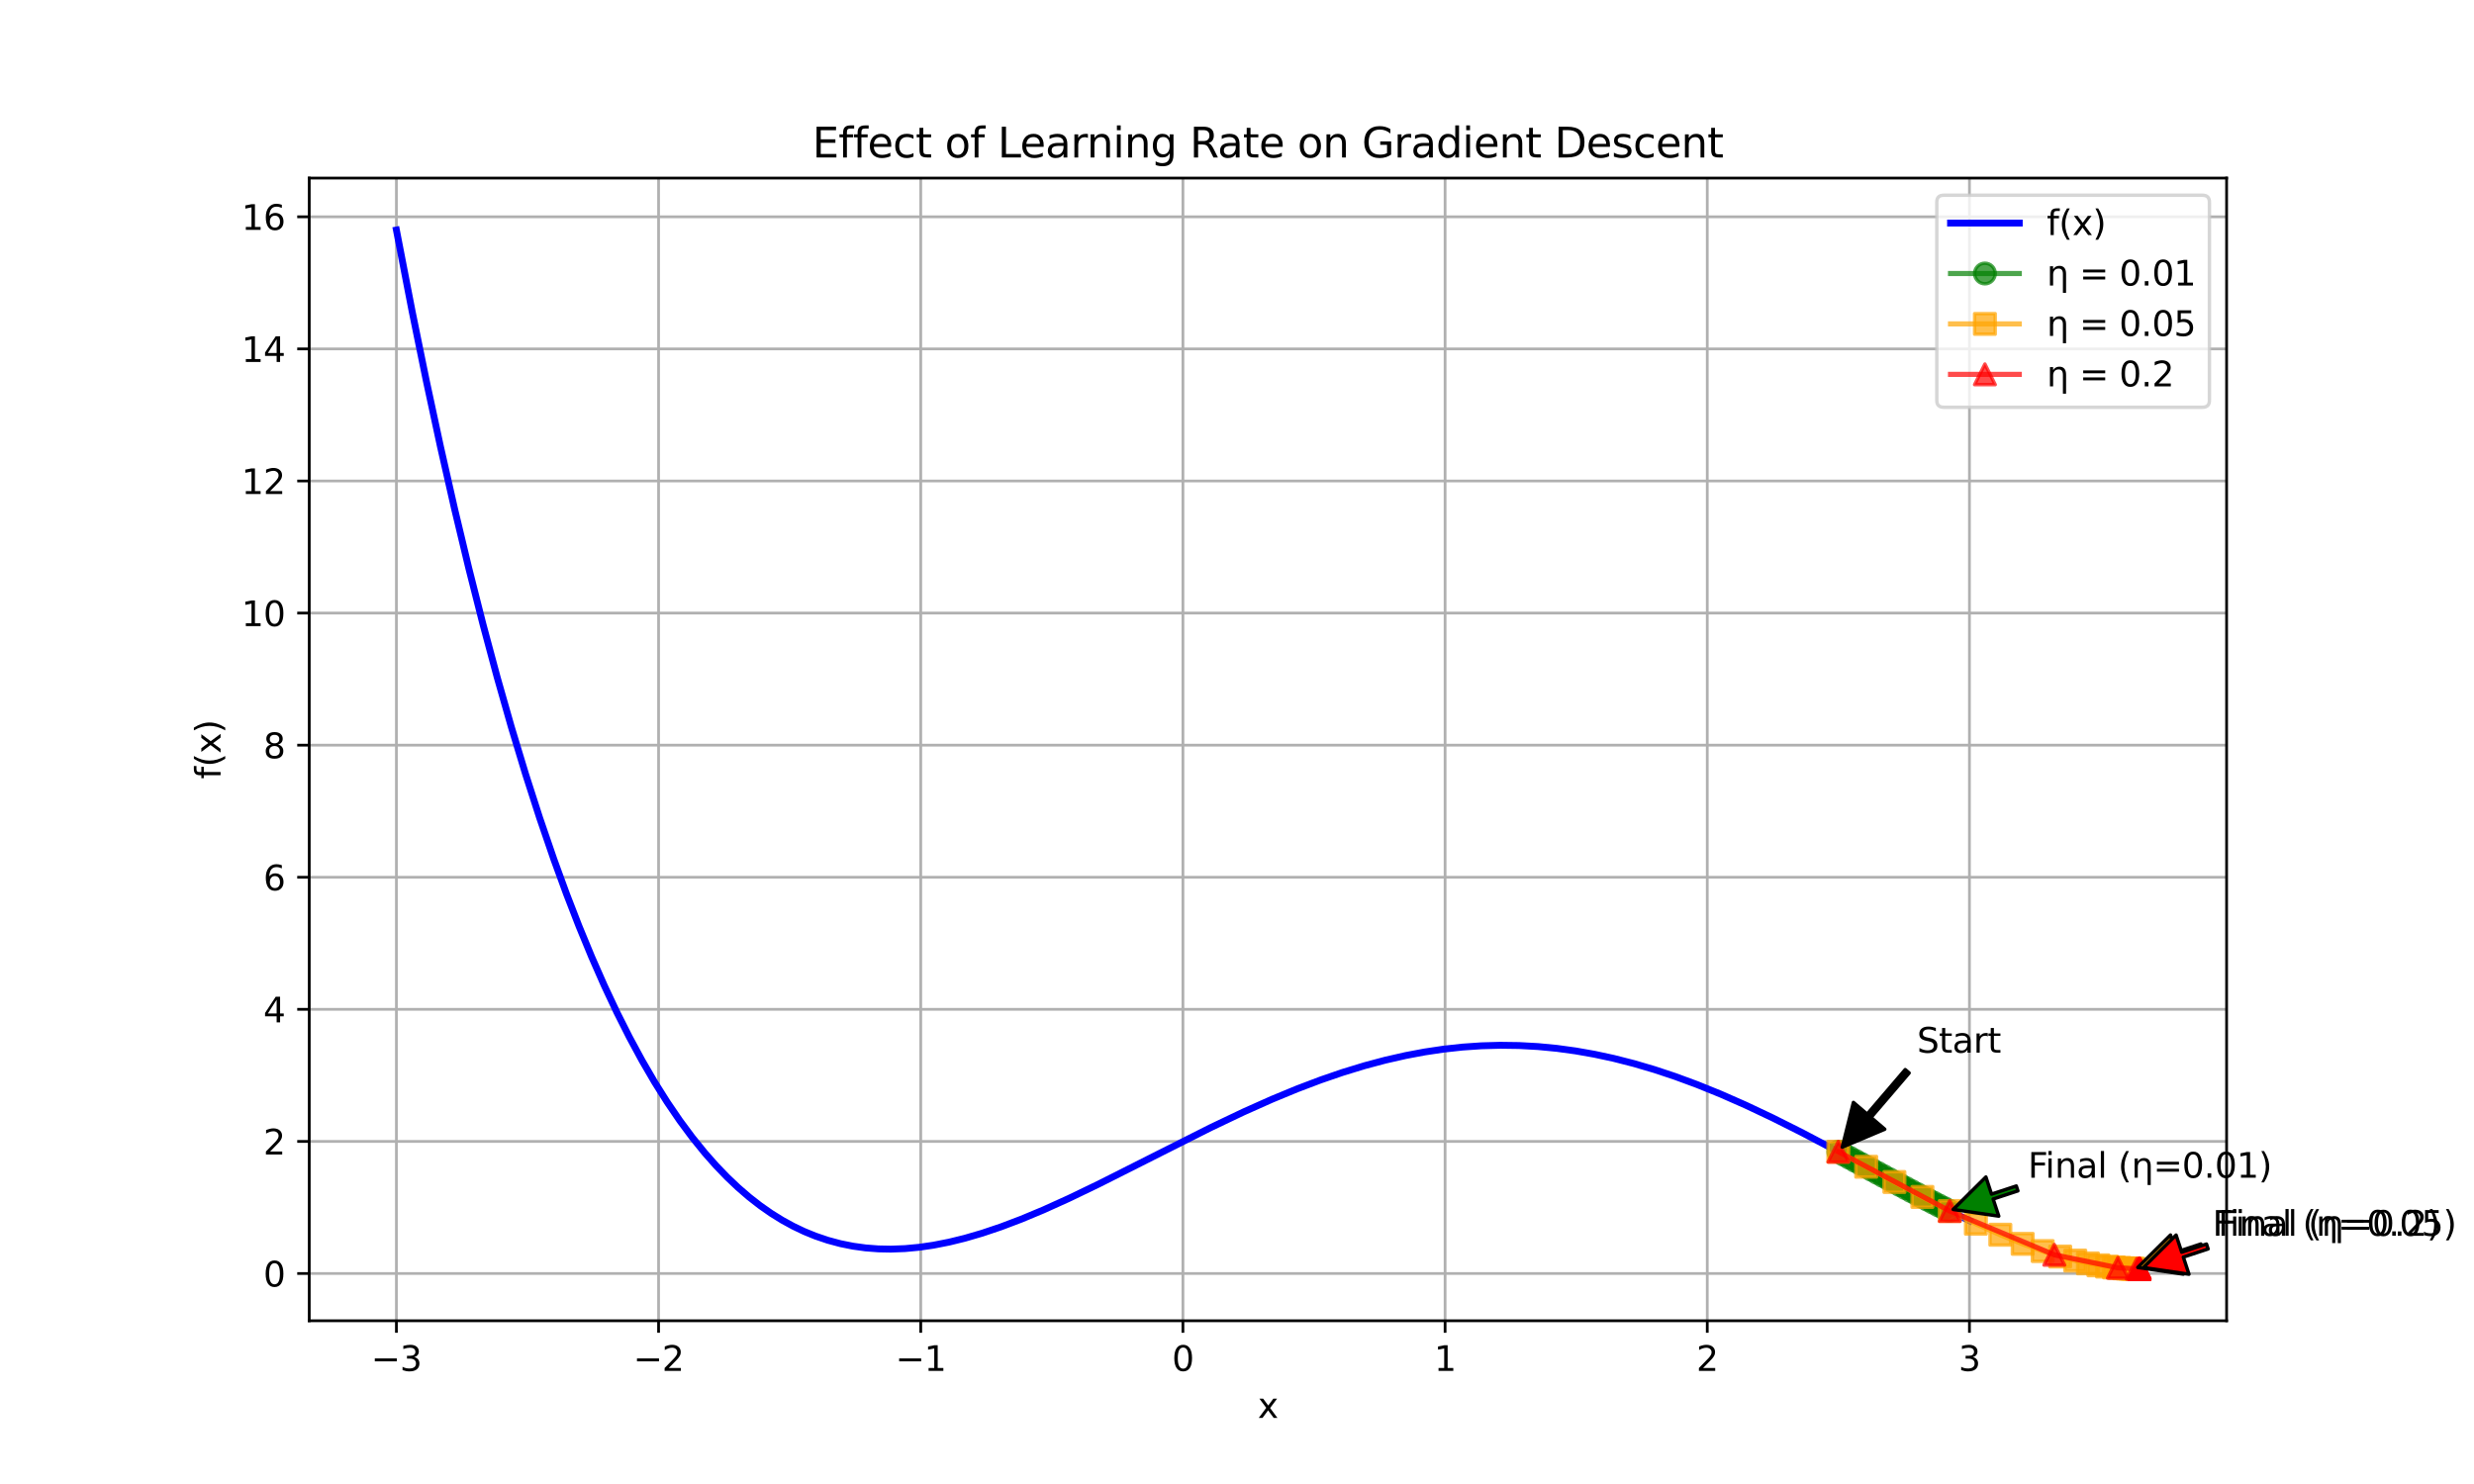 <?xml version="1.0" encoding="utf-8" standalone="no"?>
<!DOCTYPE svg PUBLIC "-//W3C//DTD SVG 1.1//EN"
  "http://www.w3.org/Graphics/SVG/1.1/DTD/svg11.dtd">
<svg xmlns:xlink="http://www.w3.org/1999/xlink" width="720pt" height="432pt" viewBox="0 0 720 432" xmlns="http://www.w3.org/2000/svg" version="1.1">
 <defs>
  <style type="text/css">*{stroke-linejoin: round; stroke-linecap: butt}</style>
 </defs>
 <g id="figure_1">
  <g id="patch_1">
   <path d="M 0 432 
L 720 432 
L 720 0 
L 0 0 
z
" style="fill: #ffffff"/>
  </g>
  <g id="axes_1">
   <g id="patch_2">
    <path d="M 90 384.48 
L 648 384.48 
L 648 51.84 
L 90 51.84 
z
" style="fill: #ffffff"/>
   </g>
   <g id="matplotlib.axis_1">
    <g id="xtick_1">
     <g id="line2d_1">
      <path d="M 115.364 384.48 
L 115.364 51.84 
" clip-path="url(#p3eb686c349)" style="fill: none; stroke: #b0b0b0; stroke-width: 0.8; stroke-linecap: square"/>
     </g>
     <g id="line2d_2">
      <defs>
       <path id="m0174b99e51" d="M 0 0 
L 0 3.5 
" style="stroke: #000000; stroke-width: 0.8"/>
      </defs>
      <g>
       <use xlink:href="#m0174b99e51" x="115.364" y="384.48" style="stroke: #000000; stroke-width: 0.8"/>
      </g>
     </g>
     <g id="text_1">
      <!-- −3 -->
      <g transform="translate(107.993 399.078) scale(0.1 -0.1)">
       <defs>
        <path id="DejaVuSans-2212" d="M 678 2272 
L 4684 2272 
L 4684 1741 
L 678 1741 
L 678 2272 
z
" transform="scale(0.016)"/>
        <path id="DejaVuSans-33" d="M 2597 2516 
Q 3050 2419 3304 2112 
Q 3559 1806 3559 1356 
Q 3559 666 3084 287 
Q 2609 -91 1734 -91 
Q 1441 -91 1130 -33 
Q 819 25 488 141 
L 488 750 
Q 750 597 1062 519 
Q 1375 441 1716 441 
Q 2309 441 2620 675 
Q 2931 909 2931 1356 
Q 2931 1769 2642 2001 
Q 2353 2234 1838 2234 
L 1294 2234 
L 1294 2753 
L 1863 2753 
Q 2328 2753 2575 2939 
Q 2822 3125 2822 3475 
Q 2822 3834 2567 4026 
Q 2313 4219 1838 4219 
Q 1578 4219 1281 4162 
Q 984 4106 628 3988 
L 628 4550 
Q 988 4650 1302 4700 
Q 1616 4750 1894 4750 
Q 2613 4750 3031 4423 
Q 3450 4097 3450 3541 
Q 3450 3153 3228 2886 
Q 3006 2619 2597 2516 
z
" transform="scale(0.016)"/>
       </defs>
       <use xlink:href="#DejaVuSans-2212"/>
       <use xlink:href="#DejaVuSans-33" x="83.789"/>
      </g>
     </g>
    </g>
    <g id="xtick_2">
     <g id="line2d_3">
      <path d="M 191.663 384.48 
L 191.663 51.84 
" clip-path="url(#p3eb686c349)" style="fill: none; stroke: #b0b0b0; stroke-width: 0.8; stroke-linecap: square"/>
     </g>
     <g id="line2d_4">
      <g>
       <use xlink:href="#m0174b99e51" x="191.663" y="384.48" style="stroke: #000000; stroke-width: 0.8"/>
      </g>
     </g>
     <g id="text_2">
      <!-- −2 -->
      <g transform="translate(184.292 399.078) scale(0.1 -0.1)">
       <defs>
        <path id="DejaVuSans-32" d="M 1228 531 
L 3431 531 
L 3431 0 
L 469 0 
L 469 531 
Q 828 903 1448 1529 
Q 2069 2156 2228 2338 
Q 2531 2678 2651 2914 
Q 2772 3150 2772 3378 
Q 2772 3750 2511 3984 
Q 2250 4219 1831 4219 
Q 1534 4219 1204 4116 
Q 875 4013 500 3803 
L 500 4441 
Q 881 4594 1212 4672 
Q 1544 4750 1819 4750 
Q 2544 4750 2975 4387 
Q 3406 4025 3406 3419 
Q 3406 3131 3298 2873 
Q 3191 2616 2906 2266 
Q 2828 2175 2409 1742 
Q 1991 1309 1228 531 
z
" transform="scale(0.016)"/>
       </defs>
       <use xlink:href="#DejaVuSans-2212"/>
       <use xlink:href="#DejaVuSans-32" x="83.789"/>
      </g>
     </g>
    </g>
    <g id="xtick_3">
     <g id="line2d_5">
      <path d="M 267.962 384.48 
L 267.962 51.84 
" clip-path="url(#p3eb686c349)" style="fill: none; stroke: #b0b0b0; stroke-width: 0.8; stroke-linecap: square"/>
     </g>
     <g id="line2d_6">
      <g>
       <use xlink:href="#m0174b99e51" x="267.962" y="384.48" style="stroke: #000000; stroke-width: 0.8"/>
      </g>
     </g>
     <g id="text_3">
      <!-- −1 -->
      <g transform="translate(260.591 399.078) scale(0.1 -0.1)">
       <defs>
        <path id="DejaVuSans-31" d="M 794 531 
L 1825 531 
L 1825 4091 
L 703 3866 
L 703 4441 
L 1819 4666 
L 2450 4666 
L 2450 531 
L 3481 531 
L 3481 0 
L 794 0 
L 794 531 
z
" transform="scale(0.016)"/>
       </defs>
       <use xlink:href="#DejaVuSans-2212"/>
       <use xlink:href="#DejaVuSans-31" x="83.789"/>
      </g>
     </g>
    </g>
    <g id="xtick_4">
     <g id="line2d_7">
      <path d="M 344.261 384.48 
L 344.261 51.84 
" clip-path="url(#p3eb686c349)" style="fill: none; stroke: #b0b0b0; stroke-width: 0.8; stroke-linecap: square"/>
     </g>
     <g id="line2d_8">
      <g>
       <use xlink:href="#m0174b99e51" x="344.261" y="384.48" style="stroke: #000000; stroke-width: 0.8"/>
      </g>
     </g>
     <g id="text_4">
      <!-- 0 -->
      <g transform="translate(341.08 399.078) scale(0.1 -0.1)">
       <defs>
        <path id="DejaVuSans-30" d="M 2034 4250 
Q 1547 4250 1301 3770 
Q 1056 3291 1056 2328 
Q 1056 1369 1301 889 
Q 1547 409 2034 409 
Q 2525 409 2770 889 
Q 3016 1369 3016 2328 
Q 3016 3291 2770 3770 
Q 2525 4250 2034 4250 
z
M 2034 4750 
Q 2819 4750 3233 4129 
Q 3647 3509 3647 2328 
Q 3647 1150 3233 529 
Q 2819 -91 2034 -91 
Q 1250 -91 836 529 
Q 422 1150 422 2328 
Q 422 3509 836 4129 
Q 1250 4750 2034 4750 
z
" transform="scale(0.016)"/>
       </defs>
       <use xlink:href="#DejaVuSans-30"/>
      </g>
     </g>
    </g>
    <g id="xtick_5">
     <g id="line2d_9">
      <path d="M 420.56 384.48 
L 420.56 51.84 
" clip-path="url(#p3eb686c349)" style="fill: none; stroke: #b0b0b0; stroke-width: 0.8; stroke-linecap: square"/>
     </g>
     <g id="line2d_10">
      <g>
       <use xlink:href="#m0174b99e51" x="420.56" y="384.48" style="stroke: #000000; stroke-width: 0.8"/>
      </g>
     </g>
     <g id="text_5">
      <!-- 1 -->
      <g transform="translate(417.379 399.078) scale(0.1 -0.1)">
       <use xlink:href="#DejaVuSans-31"/>
      </g>
     </g>
    </g>
    <g id="xtick_6">
     <g id="line2d_11">
      <path d="M 496.86 384.48 
L 496.86 51.84 
" clip-path="url(#p3eb686c349)" style="fill: none; stroke: #b0b0b0; stroke-width: 0.8; stroke-linecap: square"/>
     </g>
     <g id="line2d_12">
      <g>
       <use xlink:href="#m0174b99e51" x="496.86" y="384.48" style="stroke: #000000; stroke-width: 0.8"/>
      </g>
     </g>
     <g id="text_6">
      <!-- 2 -->
      <g transform="translate(493.678 399.078) scale(0.1 -0.1)">
       <use xlink:href="#DejaVuSans-32"/>
      </g>
     </g>
    </g>
    <g id="xtick_7">
     <g id="line2d_13">
      <path d="M 573.159 384.48 
L 573.159 51.84 
" clip-path="url(#p3eb686c349)" style="fill: none; stroke: #b0b0b0; stroke-width: 0.8; stroke-linecap: square"/>
     </g>
     <g id="line2d_14">
      <g>
       <use xlink:href="#m0174b99e51" x="573.159" y="384.48" style="stroke: #000000; stroke-width: 0.8"/>
      </g>
     </g>
     <g id="text_7">
      <!-- 3 -->
      <g transform="translate(569.978 399.078) scale(0.1 -0.1)">
       <use xlink:href="#DejaVuSans-33"/>
      </g>
     </g>
    </g>
    <g id="text_8">
     <!-- x -->
     <g transform="translate(366.041 412.757) scale(0.1 -0.1)">
      <defs>
       <path id="DejaVuSans-78" d="M 3513 3500 
L 2247 1797 
L 3578 0 
L 2900 0 
L 1881 1375 
L 863 0 
L 184 0 
L 1544 1831 
L 300 3500 
L 978 3500 
L 1906 2253 
L 2834 3500 
L 3513 3500 
z
" transform="scale(0.016)"/>
      </defs>
      <use xlink:href="#DejaVuSans-78"/>
     </g>
    </g>
   </g>
   <g id="matplotlib.axis_2">
    <g id="ytick_1">
     <g id="line2d_15">
      <path d="M 90 370.722 
L 648 370.722 
" clip-path="url(#p3eb686c349)" style="fill: none; stroke: #b0b0b0; stroke-width: 0.8; stroke-linecap: square"/>
     </g>
     <g id="line2d_16">
      <defs>
       <path id="ma41e8f22c0" d="M 0 0 
L -3.5 0 
" style="stroke: #000000; stroke-width: 0.8"/>
      </defs>
      <g>
       <use xlink:href="#ma41e8f22c0" x="90" y="370.722" style="stroke: #000000; stroke-width: 0.8"/>
      </g>
     </g>
     <g id="text_9">
      <!-- 0 -->
      <g transform="translate(76.638 374.521) scale(0.1 -0.1)">
       <use xlink:href="#DejaVuSans-30"/>
      </g>
     </g>
    </g>
    <g id="ytick_2">
     <g id="line2d_17">
      <path d="M 90 332.271 
L 648 332.271 
" clip-path="url(#p3eb686c349)" style="fill: none; stroke: #b0b0b0; stroke-width: 0.8; stroke-linecap: square"/>
     </g>
     <g id="line2d_18">
      <g>
       <use xlink:href="#ma41e8f22c0" x="90" y="332.271" style="stroke: #000000; stroke-width: 0.8"/>
      </g>
     </g>
     <g id="text_10">
      <!-- 2 -->
      <g transform="translate(76.638 336.07) scale(0.1 -0.1)">
       <use xlink:href="#DejaVuSans-32"/>
      </g>
     </g>
    </g>
    <g id="ytick_3">
     <g id="line2d_19">
      <path d="M 90 293.82 
L 648 293.82 
" clip-path="url(#p3eb686c349)" style="fill: none; stroke: #b0b0b0; stroke-width: 0.8; stroke-linecap: square"/>
     </g>
     <g id="line2d_20">
      <g>
       <use xlink:href="#ma41e8f22c0" x="90" y="293.82" style="stroke: #000000; stroke-width: 0.8"/>
      </g>
     </g>
     <g id="text_11">
      <!-- 4 -->
      <g transform="translate(76.638 297.619) scale(0.1 -0.1)">
       <defs>
        <path id="DejaVuSans-34" d="M 2419 4116 
L 825 1625 
L 2419 1625 
L 2419 4116 
z
M 2253 4666 
L 3047 4666 
L 3047 1625 
L 3713 1625 
L 3713 1100 
L 3047 1100 
L 3047 0 
L 2419 0 
L 2419 1100 
L 313 1100 
L 313 1709 
L 2253 4666 
z
" transform="scale(0.016)"/>
       </defs>
       <use xlink:href="#DejaVuSans-34"/>
      </g>
     </g>
    </g>
    <g id="ytick_4">
     <g id="line2d_21">
      <path d="M 90 255.369 
L 648 255.369 
" clip-path="url(#p3eb686c349)" style="fill: none; stroke: #b0b0b0; stroke-width: 0.8; stroke-linecap: square"/>
     </g>
     <g id="line2d_22">
      <g>
       <use xlink:href="#ma41e8f22c0" x="90" y="255.369" style="stroke: #000000; stroke-width: 0.8"/>
      </g>
     </g>
     <g id="text_12">
      <!-- 6 -->
      <g transform="translate(76.638 259.168) scale(0.1 -0.1)">
       <defs>
        <path id="DejaVuSans-36" d="M 2113 2584 
Q 1688 2584 1439 2293 
Q 1191 2003 1191 1497 
Q 1191 994 1439 701 
Q 1688 409 2113 409 
Q 2538 409 2786 701 
Q 3034 994 3034 1497 
Q 3034 2003 2786 2293 
Q 2538 2584 2113 2584 
z
M 3366 4563 
L 3366 3988 
Q 3128 4100 2886 4159 
Q 2644 4219 2406 4219 
Q 1781 4219 1451 3797 
Q 1122 3375 1075 2522 
Q 1259 2794 1537 2939 
Q 1816 3084 2150 3084 
Q 2853 3084 3261 2657 
Q 3669 2231 3669 1497 
Q 3669 778 3244 343 
Q 2819 -91 2113 -91 
Q 1303 -91 875 529 
Q 447 1150 447 2328 
Q 447 3434 972 4092 
Q 1497 4750 2381 4750 
Q 2619 4750 2861 4703 
Q 3103 4656 3366 4563 
z
" transform="scale(0.016)"/>
       </defs>
       <use xlink:href="#DejaVuSans-36"/>
      </g>
     </g>
    </g>
    <g id="ytick_5">
     <g id="line2d_23">
      <path d="M 90 216.918 
L 648 216.918 
" clip-path="url(#p3eb686c349)" style="fill: none; stroke: #b0b0b0; stroke-width: 0.8; stroke-linecap: square"/>
     </g>
     <g id="line2d_24">
      <g>
       <use xlink:href="#ma41e8f22c0" x="90" y="216.918" style="stroke: #000000; stroke-width: 0.8"/>
      </g>
     </g>
     <g id="text_13">
      <!-- 8 -->
      <g transform="translate(76.638 220.718) scale(0.1 -0.1)">
       <defs>
        <path id="DejaVuSans-38" d="M 2034 2216 
Q 1584 2216 1326 1975 
Q 1069 1734 1069 1313 
Q 1069 891 1326 650 
Q 1584 409 2034 409 
Q 2484 409 2743 651 
Q 3003 894 3003 1313 
Q 3003 1734 2745 1975 
Q 2488 2216 2034 2216 
z
M 1403 2484 
Q 997 2584 770 2862 
Q 544 3141 544 3541 
Q 544 4100 942 4425 
Q 1341 4750 2034 4750 
Q 2731 4750 3128 4425 
Q 3525 4100 3525 3541 
Q 3525 3141 3298 2862 
Q 3072 2584 2669 2484 
Q 3125 2378 3379 2068 
Q 3634 1759 3634 1313 
Q 3634 634 3220 271 
Q 2806 -91 2034 -91 
Q 1263 -91 848 271 
Q 434 634 434 1313 
Q 434 1759 690 2068 
Q 947 2378 1403 2484 
z
M 1172 3481 
Q 1172 3119 1398 2916 
Q 1625 2713 2034 2713 
Q 2441 2713 2670 2916 
Q 2900 3119 2900 3481 
Q 2900 3844 2670 4047 
Q 2441 4250 2034 4250 
Q 1625 4250 1398 4047 
Q 1172 3844 1172 3481 
z
" transform="scale(0.016)"/>
       </defs>
       <use xlink:href="#DejaVuSans-38"/>
      </g>
     </g>
    </g>
    <g id="ytick_6">
     <g id="line2d_25">
      <path d="M 90 178.467 
L 648 178.467 
" clip-path="url(#p3eb686c349)" style="fill: none; stroke: #b0b0b0; stroke-width: 0.8; stroke-linecap: square"/>
     </g>
     <g id="line2d_26">
      <g>
       <use xlink:href="#ma41e8f22c0" x="90" y="178.467" style="stroke: #000000; stroke-width: 0.8"/>
      </g>
     </g>
     <g id="text_14">
      <!-- 10 -->
      <g transform="translate(70.275 182.267) scale(0.1 -0.1)">
       <use xlink:href="#DejaVuSans-31"/>
       <use xlink:href="#DejaVuSans-30" x="63.623"/>
      </g>
     </g>
    </g>
    <g id="ytick_7">
     <g id="line2d_27">
      <path d="M 90 140.017 
L 648 140.017 
" clip-path="url(#p3eb686c349)" style="fill: none; stroke: #b0b0b0; stroke-width: 0.8; stroke-linecap: square"/>
     </g>
     <g id="line2d_28">
      <g>
       <use xlink:href="#ma41e8f22c0" x="90" y="140.017" style="stroke: #000000; stroke-width: 0.8"/>
      </g>
     </g>
     <g id="text_15">
      <!-- 12 -->
      <g transform="translate(70.275 143.816) scale(0.1 -0.1)">
       <use xlink:href="#DejaVuSans-31"/>
       <use xlink:href="#DejaVuSans-32" x="63.623"/>
      </g>
     </g>
    </g>
    <g id="ytick_8">
     <g id="line2d_29">
      <path d="M 90 101.566 
L 648 101.566 
" clip-path="url(#p3eb686c349)" style="fill: none; stroke: #b0b0b0; stroke-width: 0.8; stroke-linecap: square"/>
     </g>
     <g id="line2d_30">
      <g>
       <use xlink:href="#ma41e8f22c0" x="90" y="101.566" style="stroke: #000000; stroke-width: 0.8"/>
      </g>
     </g>
     <g id="text_16">
      <!-- 14 -->
      <g transform="translate(70.275 105.365) scale(0.1 -0.1)">
       <use xlink:href="#DejaVuSans-31"/>
       <use xlink:href="#DejaVuSans-34" x="63.623"/>
      </g>
     </g>
    </g>
    <g id="ytick_9">
     <g id="line2d_31">
      <path d="M 90 63.115 
L 648 63.115 
" clip-path="url(#p3eb686c349)" style="fill: none; stroke: #b0b0b0; stroke-width: 0.8; stroke-linecap: square"/>
     </g>
     <g id="line2d_32">
      <g>
       <use xlink:href="#ma41e8f22c0" x="90" y="63.115" style="stroke: #000000; stroke-width: 0.8"/>
      </g>
     </g>
     <g id="text_17">
      <!-- 16 -->
      <g transform="translate(70.275 66.914) scale(0.1 -0.1)">
       <use xlink:href="#DejaVuSans-31"/>
       <use xlink:href="#DejaVuSans-36" x="63.623"/>
      </g>
     </g>
    </g>
    <g id="text_18">
     <!-- f(x) -->
     <g transform="translate(64.195 226.781) rotate(-90) scale(0.1 -0.1)">
      <defs>
       <path id="DejaVuSans-66" d="M 2375 4863 
L 2375 4384 
L 1825 4384 
Q 1516 4384 1395 4259 
Q 1275 4134 1275 3809 
L 1275 3500 
L 2222 3500 
L 2222 3053 
L 1275 3053 
L 1275 0 
L 697 0 
L 697 3053 
L 147 3053 
L 147 3500 
L 697 3500 
L 697 3744 
Q 697 4328 969 4595 
Q 1241 4863 1831 4863 
L 2375 4863 
z
" transform="scale(0.016)"/>
       <path id="DejaVuSans-28" d="M 1984 4856 
Q 1566 4138 1362 3434 
Q 1159 2731 1159 2009 
Q 1159 1288 1364 580 
Q 1569 -128 1984 -844 
L 1484 -844 
Q 1016 -109 783 600 
Q 550 1309 550 2009 
Q 550 2706 781 3412 
Q 1013 4119 1484 4856 
L 1984 4856 
z
" transform="scale(0.016)"/>
       <path id="DejaVuSans-29" d="M 513 4856 
L 1013 4856 
Q 1481 4119 1714 3412 
Q 1947 2706 1947 2009 
Q 1947 1309 1714 600 
Q 1481 -109 1013 -844 
L 513 -844 
Q 928 -128 1133 580 
Q 1338 1288 1338 2009 
Q 1338 2731 1133 3434 
Q 928 4138 513 4856 
z
" transform="scale(0.016)"/>
      </defs>
      <use xlink:href="#DejaVuSans-66"/>
      <use xlink:href="#DejaVuSans-28" x="35.205"/>
      <use xlink:href="#DejaVuSans-78" x="74.219"/>
      <use xlink:href="#DejaVuSans-29" x="133.398"/>
     </g>
    </g>
   </g>
   <g id="line2d_33">
    <path d="M 115.364 66.96 
L 119.946 90.658 
L 124.07 110.871 
L 128.195 130.058 
L 132.319 148.251 
L 136.443 165.477 
L 140.568 181.767 
L 144.692 197.149 
L 148.816 211.651 
L 152.94 225.302 
L 157.065 238.129 
L 161.189 250.159 
L 164.855 260.205 
L 168.521 269.661 
L 172.187 278.546 
L 175.853 286.877 
L 179.519 294.673 
L 183.185 301.95 
L 186.851 308.727 
L 190.517 315.02 
L 194.183 320.847 
L 197.849 326.223 
L 201.515 331.165 
L 205.181 335.69 
L 208.389 339.318 
L 211.597 342.65 
L 214.805 345.694 
L 218.012 348.462 
L 221.22 350.963 
L 224.428 353.207 
L 227.636 355.204 
L 230.844 356.963 
L 234.051 358.494 
L 237.259 359.807 
L 240.925 361.051 
L 244.591 362.035 
L 248.257 362.771 
L 251.923 363.274 
L 255.589 363.555 
L 259.255 363.627 
L 263.379 363.473 
L 267.504 363.088 
L 271.628 362.487 
L 276.211 361.587 
L 280.793 360.463 
L 285.834 358.992 
L 291.333 357.14 
L 297.29 354.88 
L 303.706 352.198 
L 311.038 348.88 
L 319.745 344.684 
L 332.118 338.448 
L 352.281 328.283 
L 361.904 323.699 
L 370.153 320.016 
L 377.485 316.982 
L 384.358 314.374 
L 390.774 312.172 
L 397.19 310.212 
L 403.147 308.623 
L 409.104 307.268 
L 414.603 306.234 
L 420.102 305.414 
L 425.601 304.813 
L 431.1 304.435 
L 436.599 304.283 
L 442.098 304.358 
L 447.597 304.66 
L 453.096 305.187 
L 458.595 305.938 
L 464.095 306.909 
L 469.594 308.094 
L 475.551 309.613 
L 481.508 311.368 
L 487.465 313.347 
L 493.881 315.713 
L 500.755 318.5 
L 508.087 321.731 
L 515.877 325.416 
L 524.584 329.788 
L 535.582 335.582 
L 566.743 352.183 
L 573.159 355.341 
L 573.159 355.341 
" clip-path="url(#p3eb686c349)" style="fill: none; stroke: #0000ff; stroke-width: 2; stroke-linecap: square"/>
   </g>
   <g id="line2d_34">
    <path d="M 535.009 335.275 
L 536.631 336.145 
L 538.258 337.021 
L 539.89 337.902 
L 541.526 338.786 
L 543.165 339.674 
L 544.806 340.563 
L 546.447 341.452 
L 548.087 342.34 
L 549.726 343.226 
L 551.361 344.108 
L 552.992 344.986 
L 554.618 345.857 
L 556.237 346.72 
L 557.848 347.575 
L 559.45 348.42 
L 561.042 349.254 
L 562.622 350.075 
L 564.189 350.883 
L 565.743 351.676 
L 567.282 352.454 
" clip-path="url(#p3eb686c349)" style="fill: none; stroke: #008000; stroke-opacity: 0.7; stroke-width: 1.5; stroke-linecap: square"/>
    <defs>
     <path id="mfce6d65680" d="M 0 3 
C 0.796 3 1.559 2.684 2.121 2.121 
C 2.684 1.559 3 0.796 3 0 
C 3 -0.796 2.684 -1.559 2.121 -2.121 
C 1.559 -2.684 0.796 -3 0 -3 
C -0.796 -3 -1.559 -2.684 -2.121 -2.121 
C -2.684 -1.559 -3 -0.796 -3 0 
C -3 0.796 -2.684 1.559 -2.121 2.121 
C -1.559 2.684 -0.796 3 0 3 
z
" style="stroke: #008000; stroke-opacity: 0.7"/>
    </defs>
    <g clip-path="url(#p3eb686c349)">
     <use xlink:href="#mfce6d65680" x="535.009" y="335.275" style="fill: #008000; fill-opacity: 0.7; stroke: #008000; stroke-opacity: 0.7"/>
     <use xlink:href="#mfce6d65680" x="536.631" y="336.145" style="fill: #008000; fill-opacity: 0.7; stroke: #008000; stroke-opacity: 0.7"/>
     <use xlink:href="#mfce6d65680" x="538.258" y="337.021" style="fill: #008000; fill-opacity: 0.7; stroke: #008000; stroke-opacity: 0.7"/>
     <use xlink:href="#mfce6d65680" x="539.89" y="337.902" style="fill: #008000; fill-opacity: 0.7; stroke: #008000; stroke-opacity: 0.7"/>
     <use xlink:href="#mfce6d65680" x="541.526" y="338.786" style="fill: #008000; fill-opacity: 0.7; stroke: #008000; stroke-opacity: 0.7"/>
     <use xlink:href="#mfce6d65680" x="543.165" y="339.674" style="fill: #008000; fill-opacity: 0.7; stroke: #008000; stroke-opacity: 0.7"/>
     <use xlink:href="#mfce6d65680" x="544.806" y="340.563" style="fill: #008000; fill-opacity: 0.7; stroke: #008000; stroke-opacity: 0.7"/>
     <use xlink:href="#mfce6d65680" x="546.447" y="341.452" style="fill: #008000; fill-opacity: 0.7; stroke: #008000; stroke-opacity: 0.7"/>
     <use xlink:href="#mfce6d65680" x="548.087" y="342.34" style="fill: #008000; fill-opacity: 0.7; stroke: #008000; stroke-opacity: 0.7"/>
     <use xlink:href="#mfce6d65680" x="549.726" y="343.226" style="fill: #008000; fill-opacity: 0.7; stroke: #008000; stroke-opacity: 0.7"/>
     <use xlink:href="#mfce6d65680" x="551.361" y="344.108" style="fill: #008000; fill-opacity: 0.7; stroke: #008000; stroke-opacity: 0.7"/>
     <use xlink:href="#mfce6d65680" x="552.992" y="344.986" style="fill: #008000; fill-opacity: 0.7; stroke: #008000; stroke-opacity: 0.7"/>
     <use xlink:href="#mfce6d65680" x="554.618" y="345.857" style="fill: #008000; fill-opacity: 0.7; stroke: #008000; stroke-opacity: 0.7"/>
     <use xlink:href="#mfce6d65680" x="556.237" y="346.72" style="fill: #008000; fill-opacity: 0.7; stroke: #008000; stroke-opacity: 0.7"/>
     <use xlink:href="#mfce6d65680" x="557.848" y="347.575" style="fill: #008000; fill-opacity: 0.7; stroke: #008000; stroke-opacity: 0.7"/>
     <use xlink:href="#mfce6d65680" x="559.45" y="348.42" style="fill: #008000; fill-opacity: 0.7; stroke: #008000; stroke-opacity: 0.7"/>
     <use xlink:href="#mfce6d65680" x="561.042" y="349.254" style="fill: #008000; fill-opacity: 0.7; stroke: #008000; stroke-opacity: 0.7"/>
     <use xlink:href="#mfce6d65680" x="562.622" y="350.075" style="fill: #008000; fill-opacity: 0.7; stroke: #008000; stroke-opacity: 0.7"/>
     <use xlink:href="#mfce6d65680" x="564.189" y="350.883" style="fill: #008000; fill-opacity: 0.7; stroke: #008000; stroke-opacity: 0.7"/>
     <use xlink:href="#mfce6d65680" x="565.743" y="351.676" style="fill: #008000; fill-opacity: 0.7; stroke: #008000; stroke-opacity: 0.7"/>
     <use xlink:href="#mfce6d65680" x="567.282" y="352.454" style="fill: #008000; fill-opacity: 0.7; stroke: #008000; stroke-opacity: 0.7"/>
    </g>
   </g>
   <g id="line2d_35">
    <path d="M 535.009 335.275 
L 543.116 339.647 
L 551.319 344.085 
L 559.475 348.433 
L 567.433 352.53 
L 575.037 356.232 
L 582.149 359.436 
L 588.655 362.089 
L 594.475 364.191 
L 599.573 365.788 
L 603.949 366.955 
L 607.637 367.778 
L 610.695 368.34 
L 613.195 368.713 
L 615.215 368.956 
L 616.83 369.11 
L 618.111 369.207 
L 619.12 369.267 
L 619.91 369.304 
L 620.527 369.326 
L 621.007 369.34 
" clip-path="url(#p3eb686c349)" style="fill: none; stroke: #ffa500; stroke-opacity: 0.7; stroke-width: 1.5; stroke-linecap: square"/>
    <defs>
     <path id="m9726601bea" d="M -3 3 
L 3 3 
L 3 -3 
L -3 -3 
z
" style="stroke: #ffa500; stroke-opacity: 0.7; stroke-linejoin: miter"/>
    </defs>
    <g clip-path="url(#p3eb686c349)">
     <use xlink:href="#m9726601bea" x="535.009" y="335.275" style="fill: #ffa500; fill-opacity: 0.7; stroke: #ffa500; stroke-opacity: 0.7; stroke-linejoin: miter"/>
     <use xlink:href="#m9726601bea" x="543.116" y="339.647" style="fill: #ffa500; fill-opacity: 0.7; stroke: #ffa500; stroke-opacity: 0.7; stroke-linejoin: miter"/>
     <use xlink:href="#m9726601bea" x="551.319" y="344.085" style="fill: #ffa500; fill-opacity: 0.7; stroke: #ffa500; stroke-opacity: 0.7; stroke-linejoin: miter"/>
     <use xlink:href="#m9726601bea" x="559.475" y="348.433" style="fill: #ffa500; fill-opacity: 0.7; stroke: #ffa500; stroke-opacity: 0.7; stroke-linejoin: miter"/>
     <use xlink:href="#m9726601bea" x="567.433" y="352.53" style="fill: #ffa500; fill-opacity: 0.7; stroke: #ffa500; stroke-opacity: 0.7; stroke-linejoin: miter"/>
     <use xlink:href="#m9726601bea" x="575.037" y="356.232" style="fill: #ffa500; fill-opacity: 0.7; stroke: #ffa500; stroke-opacity: 0.7; stroke-linejoin: miter"/>
     <use xlink:href="#m9726601bea" x="582.149" y="359.436" style="fill: #ffa500; fill-opacity: 0.7; stroke: #ffa500; stroke-opacity: 0.7; stroke-linejoin: miter"/>
     <use xlink:href="#m9726601bea" x="588.655" y="362.089" style="fill: #ffa500; fill-opacity: 0.7; stroke: #ffa500; stroke-opacity: 0.7; stroke-linejoin: miter"/>
     <use xlink:href="#m9726601bea" x="594.475" y="364.191" style="fill: #ffa500; fill-opacity: 0.7; stroke: #ffa500; stroke-opacity: 0.7; stroke-linejoin: miter"/>
     <use xlink:href="#m9726601bea" x="599.573" y="365.788" style="fill: #ffa500; fill-opacity: 0.7; stroke: #ffa500; stroke-opacity: 0.7; stroke-linejoin: miter"/>
     <use xlink:href="#m9726601bea" x="603.949" y="366.955" style="fill: #ffa500; fill-opacity: 0.7; stroke: #ffa500; stroke-opacity: 0.7; stroke-linejoin: miter"/>
     <use xlink:href="#m9726601bea" x="607.637" y="367.778" style="fill: #ffa500; fill-opacity: 0.7; stroke: #ffa500; stroke-opacity: 0.7; stroke-linejoin: miter"/>
     <use xlink:href="#m9726601bea" x="610.695" y="368.34" style="fill: #ffa500; fill-opacity: 0.7; stroke: #ffa500; stroke-opacity: 0.7; stroke-linejoin: miter"/>
     <use xlink:href="#m9726601bea" x="613.195" y="368.713" style="fill: #ffa500; fill-opacity: 0.7; stroke: #ffa500; stroke-opacity: 0.7; stroke-linejoin: miter"/>
     <use xlink:href="#m9726601bea" x="615.215" y="368.956" style="fill: #ffa500; fill-opacity: 0.7; stroke: #ffa500; stroke-opacity: 0.7; stroke-linejoin: miter"/>
     <use xlink:href="#m9726601bea" x="616.83" y="369.11" style="fill: #ffa500; fill-opacity: 0.7; stroke: #ffa500; stroke-opacity: 0.7; stroke-linejoin: miter"/>
     <use xlink:href="#m9726601bea" x="618.111" y="369.207" style="fill: #ffa500; fill-opacity: 0.7; stroke: #ffa500; stroke-opacity: 0.7; stroke-linejoin: miter"/>
     <use xlink:href="#m9726601bea" x="619.12" y="369.267" style="fill: #ffa500; fill-opacity: 0.7; stroke: #ffa500; stroke-opacity: 0.7; stroke-linejoin: miter"/>
     <use xlink:href="#m9726601bea" x="619.91" y="369.304" style="fill: #ffa500; fill-opacity: 0.7; stroke: #ffa500; stroke-opacity: 0.7; stroke-linejoin: miter"/>
     <use xlink:href="#m9726601bea" x="620.527" y="369.326" style="fill: #ffa500; fill-opacity: 0.7; stroke: #ffa500; stroke-opacity: 0.7; stroke-linejoin: miter"/>
     <use xlink:href="#m9726601bea" x="621.007" y="369.34" style="fill: #ffa500; fill-opacity: 0.7; stroke: #ffa500; stroke-opacity: 0.7; stroke-linejoin: miter"/>
    </g>
   </g>
   <g id="line2d_36">
    <path d="M 535.009 335.275 
L 567.436 352.532 
L 597.855 365.277 
L 616.369 369.07 
L 621.877 369.356 
L 622.576 369.36 
L 622.632 369.36 
L 622.636 369.36 
L 622.636 369.36 
L 622.636 369.36 
L 622.636 369.36 
L 622.636 369.36 
L 622.636 369.36 
L 622.636 369.36 
L 622.636 369.36 
L 622.636 369.36 
L 622.636 369.36 
L 622.636 369.36 
L 622.636 369.36 
L 622.636 369.36 
L 622.636 369.36 
" clip-path="url(#p3eb686c349)" style="fill: none; stroke: #ff0000; stroke-opacity: 0.7; stroke-width: 1.5; stroke-linecap: square"/>
    <defs>
     <path id="m1963e98146" d="M 0 -3 
L -3 3 
L 3 3 
z
" style="stroke: #ff0000; stroke-opacity: 0.7; stroke-linejoin: miter"/>
    </defs>
    <g clip-path="url(#p3eb686c349)">
     <use xlink:href="#m1963e98146" x="535.009" y="335.275" style="fill: #ff0000; fill-opacity: 0.7; stroke: #ff0000; stroke-opacity: 0.7; stroke-linejoin: miter"/>
     <use xlink:href="#m1963e98146" x="567.436" y="352.532" style="fill: #ff0000; fill-opacity: 0.7; stroke: #ff0000; stroke-opacity: 0.7; stroke-linejoin: miter"/>
     <use xlink:href="#m1963e98146" x="597.855" y="365.277" style="fill: #ff0000; fill-opacity: 0.7; stroke: #ff0000; stroke-opacity: 0.7; stroke-linejoin: miter"/>
     <use xlink:href="#m1963e98146" x="616.369" y="369.07" style="fill: #ff0000; fill-opacity: 0.7; stroke: #ff0000; stroke-opacity: 0.7; stroke-linejoin: miter"/>
     <use xlink:href="#m1963e98146" x="621.877" y="369.356" style="fill: #ff0000; fill-opacity: 0.7; stroke: #ff0000; stroke-opacity: 0.7; stroke-linejoin: miter"/>
     <use xlink:href="#m1963e98146" x="622.576" y="369.36" style="fill: #ff0000; fill-opacity: 0.7; stroke: #ff0000; stroke-opacity: 0.7; stroke-linejoin: miter"/>
     <use xlink:href="#m1963e98146" x="622.632" y="369.36" style="fill: #ff0000; fill-opacity: 0.7; stroke: #ff0000; stroke-opacity: 0.7; stroke-linejoin: miter"/>
     <use xlink:href="#m1963e98146" x="622.636" y="369.36" style="fill: #ff0000; fill-opacity: 0.7; stroke: #ff0000; stroke-opacity: 0.7; stroke-linejoin: miter"/>
     <use xlink:href="#m1963e98146" x="622.636" y="369.36" style="fill: #ff0000; fill-opacity: 0.7; stroke: #ff0000; stroke-opacity: 0.7; stroke-linejoin: miter"/>
     <use xlink:href="#m1963e98146" x="622.636" y="369.36" style="fill: #ff0000; fill-opacity: 0.7; stroke: #ff0000; stroke-opacity: 0.7; stroke-linejoin: miter"/>
     <use xlink:href="#m1963e98146" x="622.636" y="369.36" style="fill: #ff0000; fill-opacity: 0.7; stroke: #ff0000; stroke-opacity: 0.7; stroke-linejoin: miter"/>
     <use xlink:href="#m1963e98146" x="622.636" y="369.36" style="fill: #ff0000; fill-opacity: 0.7; stroke: #ff0000; stroke-opacity: 0.7; stroke-linejoin: miter"/>
     <use xlink:href="#m1963e98146" x="622.636" y="369.36" style="fill: #ff0000; fill-opacity: 0.7; stroke: #ff0000; stroke-opacity: 0.7; stroke-linejoin: miter"/>
     <use xlink:href="#m1963e98146" x="622.636" y="369.36" style="fill: #ff0000; fill-opacity: 0.7; stroke: #ff0000; stroke-opacity: 0.7; stroke-linejoin: miter"/>
     <use xlink:href="#m1963e98146" x="622.636" y="369.36" style="fill: #ff0000; fill-opacity: 0.7; stroke: #ff0000; stroke-opacity: 0.7; stroke-linejoin: miter"/>
     <use xlink:href="#m1963e98146" x="622.636" y="369.36" style="fill: #ff0000; fill-opacity: 0.7; stroke: #ff0000; stroke-opacity: 0.7; stroke-linejoin: miter"/>
     <use xlink:href="#m1963e98146" x="622.636" y="369.36" style="fill: #ff0000; fill-opacity: 0.7; stroke: #ff0000; stroke-opacity: 0.7; stroke-linejoin: miter"/>
     <use xlink:href="#m1963e98146" x="622.636" y="369.36" style="fill: #ff0000; fill-opacity: 0.7; stroke: #ff0000; stroke-opacity: 0.7; stroke-linejoin: miter"/>
     <use xlink:href="#m1963e98146" x="622.636" y="369.36" style="fill: #ff0000; fill-opacity: 0.7; stroke: #ff0000; stroke-opacity: 0.7; stroke-linejoin: miter"/>
     <use xlink:href="#m1963e98146" x="622.636" y="369.36" style="fill: #ff0000; fill-opacity: 0.7; stroke: #ff0000; stroke-opacity: 0.7; stroke-linejoin: miter"/>
     <use xlink:href="#m1963e98146" x="622.636" y="369.36" style="fill: #ff0000; fill-opacity: 0.7; stroke: #ff0000; stroke-opacity: 0.7; stroke-linejoin: miter"/>
    </g>
   </g>
   <g id="patch_3">
    <path d="M 90 384.48 
L 90 51.84 
" style="fill: none; stroke: #000000; stroke-width: 0.8; stroke-linejoin: miter; stroke-linecap: square"/>
   </g>
   <g id="patch_4">
    <path d="M 648 384.48 
L 648 51.84 
" style="fill: none; stroke: #000000; stroke-width: 0.8; stroke-linejoin: miter; stroke-linecap: square"/>
   </g>
   <g id="patch_5">
    <path d="M 90 384.48 
L 648 384.48 
" style="fill: none; stroke: #000000; stroke-width: 0.8; stroke-linejoin: miter; stroke-linecap: square"/>
   </g>
   <g id="patch_6">
    <path d="M 90 51.84 
L 648 51.84 
" style="fill: none; stroke: #000000; stroke-width: 0.8; stroke-linejoin: miter; stroke-linecap: square"/>
   </g>
   <g id="patch_7">
    <path d="M 587.263 346.668 
Q 583.659 347.854 580.056 349.04 
L 581.697 354.026 
Q 575.062 353.052 568.427 352.077 
Q 573.186 347.352 577.945 342.628 
L 579.587 347.615 
Q 583.19 346.429 586.794 345.243 
L 587.263 346.668 
z
" style="fill: #008000; stroke: #000000; stroke-linecap: round"/>
   </g>
   <g id="text_19">
    <!-- Final (η=0.01) -->
    <g transform="translate(590.171 342.841) scale(0.1 -0.1)">
     <defs>
      <path id="DejaVuSans-46" d="M 628 4666 
L 3309 4666 
L 3309 4134 
L 1259 4134 
L 1259 2759 
L 3109 2759 
L 3109 2228 
L 1259 2228 
L 1259 0 
L 628 0 
L 628 4666 
z
" transform="scale(0.016)"/>
      <path id="DejaVuSans-69" d="M 603 3500 
L 1178 3500 
L 1178 0 
L 603 0 
L 603 3500 
z
M 603 4863 
L 1178 4863 
L 1178 4134 
L 603 4134 
L 603 4863 
z
" transform="scale(0.016)"/>
      <path id="DejaVuSans-6e" d="M 3513 2113 
L 3513 0 
L 2938 0 
L 2938 2094 
Q 2938 2591 2744 2837 
Q 2550 3084 2163 3084 
Q 1697 3084 1428 2787 
Q 1159 2491 1159 1978 
L 1159 0 
L 581 0 
L 581 3500 
L 1159 3500 
L 1159 2956 
Q 1366 3272 1645 3428 
Q 1925 3584 2291 3584 
Q 2894 3584 3203 3211 
Q 3513 2838 3513 2113 
z
" transform="scale(0.016)"/>
      <path id="DejaVuSans-61" d="M 2194 1759 
Q 1497 1759 1228 1600 
Q 959 1441 959 1056 
Q 959 750 1161 570 
Q 1363 391 1709 391 
Q 2188 391 2477 730 
Q 2766 1069 2766 1631 
L 2766 1759 
L 2194 1759 
z
M 3341 1997 
L 3341 0 
L 2766 0 
L 2766 531 
Q 2569 213 2275 61 
Q 1981 -91 1556 -91 
Q 1019 -91 701 211 
Q 384 513 384 1019 
Q 384 1609 779 1909 
Q 1175 2209 1959 2209 
L 2766 2209 
L 2766 2266 
Q 2766 2663 2505 2880 
Q 2244 3097 1772 3097 
Q 1472 3097 1187 3025 
Q 903 2953 641 2809 
L 641 3341 
Q 956 3463 1253 3523 
Q 1550 3584 1831 3584 
Q 2591 3584 2966 3190 
Q 3341 2797 3341 1997 
z
" transform="scale(0.016)"/>
      <path id="DejaVuSans-6c" d="M 603 4863 
L 1178 4863 
L 1178 0 
L 603 0 
L 603 4863 
z
" transform="scale(0.016)"/>
      <path id="DejaVuSans-20" transform="scale(0.016)"/>
      <path id="DejaVuSans-3b7" d="M 3513 2113 
L 3513 -1331 
L 2938 -1331 
L 2938 2094 
Q 2938 2591 2744 2837 
Q 2550 3084 2163 3084 
Q 1697 3084 1428 2787 
Q 1159 2491 1159 1978 
L 1159 0 
L 581 0 
L 581 3500 
L 1159 3500 
L 1159 2956 
Q 1366 3272 1644 3428 
Q 1925 3584 2291 3584 
Q 2894 3584 3203 3213 
Q 3513 2838 3513 2113 
z
" transform="scale(0.016)"/>
      <path id="DejaVuSans-3d" d="M 678 2906 
L 4684 2906 
L 4684 2381 
L 678 2381 
L 678 2906 
z
M 678 1631 
L 4684 1631 
L 4684 1100 
L 678 1100 
L 678 1631 
z
" transform="scale(0.016)"/>
      <path id="DejaVuSans-2e" d="M 684 794 
L 1344 794 
L 1344 0 
L 684 0 
L 684 794 
z
" transform="scale(0.016)"/>
     </defs>
     <use xlink:href="#DejaVuSans-46"/>
     <use xlink:href="#DejaVuSans-69" x="50.27"/>
     <use xlink:href="#DejaVuSans-6e" x="78.053"/>
     <use xlink:href="#DejaVuSans-61" x="141.432"/>
     <use xlink:href="#DejaVuSans-6c" x="202.711"/>
     <use xlink:href="#DejaVuSans-20" x="230.494"/>
     <use xlink:href="#DejaVuSans-28" x="262.281"/>
     <use xlink:href="#DejaVuSans-3b7" x="301.295"/>
     <use xlink:href="#DejaVuSans-3d" x="364.674"/>
     <use xlink:href="#DejaVuSans-30" x="448.463"/>
     <use xlink:href="#DejaVuSans-2e" x="512.086"/>
     <use xlink:href="#DejaVuSans-30" x="543.873"/>
     <use xlink:href="#DejaVuSans-31" x="607.496"/>
     <use xlink:href="#DejaVuSans-29" x="671.119"/>
    </g>
   </g>
   <g id="patch_8">
    <path d="M 640.988 363.554 
Q 637.385 364.74 633.781 365.926 
L 635.422 370.912 
Q 628.787 369.938 622.152 368.963 
Q 626.911 364.238 631.671 359.514 
L 633.312 364.501 
Q 636.916 363.315 640.519 362.129 
L 640.988 363.554 
z
" style="fill: #ffa500; stroke: #000000; stroke-linecap: round"/>
   </g>
   <g id="text_20">
    <!-- Final (η=0.05) -->
    <g transform="translate(643.897 359.727) scale(0.1 -0.1)">
     <defs>
      <path id="DejaVuSans-35" d="M 691 4666 
L 3169 4666 
L 3169 4134 
L 1269 4134 
L 1269 2991 
Q 1406 3038 1543 3061 
Q 1681 3084 1819 3084 
Q 2600 3084 3056 2656 
Q 3513 2228 3513 1497 
Q 3513 744 3044 326 
Q 2575 -91 1722 -91 
Q 1428 -91 1123 -41 
Q 819 9 494 109 
L 494 744 
Q 775 591 1075 516 
Q 1375 441 1709 441 
Q 2250 441 2565 725 
Q 2881 1009 2881 1497 
Q 2881 1984 2565 2268 
Q 2250 2553 1709 2553 
Q 1456 2553 1204 2497 
Q 953 2441 691 2322 
L 691 4666 
z
" transform="scale(0.016)"/>
     </defs>
     <use xlink:href="#DejaVuSans-46"/>
     <use xlink:href="#DejaVuSans-69" x="50.27"/>
     <use xlink:href="#DejaVuSans-6e" x="78.053"/>
     <use xlink:href="#DejaVuSans-61" x="141.432"/>
     <use xlink:href="#DejaVuSans-6c" x="202.711"/>
     <use xlink:href="#DejaVuSans-20" x="230.494"/>
     <use xlink:href="#DejaVuSans-28" x="262.281"/>
     <use xlink:href="#DejaVuSans-3b7" x="301.295"/>
     <use xlink:href="#DejaVuSans-3d" x="364.674"/>
     <use xlink:href="#DejaVuSans-30" x="448.463"/>
     <use xlink:href="#DejaVuSans-2e" x="512.086"/>
     <use xlink:href="#DejaVuSans-30" x="543.873"/>
     <use xlink:href="#DejaVuSans-35" x="607.496"/>
     <use xlink:href="#DejaVuSans-29" x="671.119"/>
    </g>
   </g>
   <g id="patch_9">
    <path d="M 642.618 363.574 
Q 639.014 364.76 635.41 365.946 
L 637.052 370.933 
Q 630.416 369.958 623.781 368.983 
Q 628.541 364.259 633.3 359.534 
L 634.941 364.521 
Q 638.545 363.335 642.149 362.149 
L 642.618 363.574 
z
" style="fill: #ff0000; stroke: #000000; stroke-linecap: round"/>
   </g>
   <g id="text_21">
    <!-- Final (η=0.2) -->
    <g transform="translate(645.526 359.747) scale(0.1 -0.1)">
     <use xlink:href="#DejaVuSans-46"/>
     <use xlink:href="#DejaVuSans-69" x="50.27"/>
     <use xlink:href="#DejaVuSans-6e" x="78.053"/>
     <use xlink:href="#DejaVuSans-61" x="141.432"/>
     <use xlink:href="#DejaVuSans-6c" x="202.711"/>
     <use xlink:href="#DejaVuSans-20" x="230.494"/>
     <use xlink:href="#DejaVuSans-28" x="262.281"/>
     <use xlink:href="#DejaVuSans-3b7" x="301.295"/>
     <use xlink:href="#DejaVuSans-3d" x="364.674"/>
     <use xlink:href="#DejaVuSans-30" x="448.463"/>
     <use xlink:href="#DejaVuSans-2e" x="512.086"/>
     <use xlink:href="#DejaVuSans-32" x="543.873"/>
     <use xlink:href="#DejaVuSans-29" x="607.496"/>
    </g>
   </g>
   <g id="patch_10">
    <path d="M 555.611 312.345 
Q 550.068 318.825 544.525 325.305 
L 548.514 328.718 
Q 542.335 331.326 536.156 333.934 
Q 537.776 327.426 539.395 320.917 
L 543.385 324.33 
Q 548.928 317.85 554.471 311.37 
L 555.611 312.345 
z
" style="stroke: #000000; stroke-linecap: round"/>
   </g>
   <g id="text_22">
    <!-- Start -->
    <g transform="translate(557.899 306.437) scale(0.1 -0.1)">
     <defs>
      <path id="DejaVuSans-53" d="M 3425 4513 
L 3425 3897 
Q 3066 4069 2747 4153 
Q 2428 4238 2131 4238 
Q 1616 4238 1336 4038 
Q 1056 3838 1056 3469 
Q 1056 3159 1242 3001 
Q 1428 2844 1947 2747 
L 2328 2669 
Q 3034 2534 3370 2195 
Q 3706 1856 3706 1288 
Q 3706 609 3251 259 
Q 2797 -91 1919 -91 
Q 1588 -91 1214 -16 
Q 841 59 441 206 
L 441 856 
Q 825 641 1194 531 
Q 1563 422 1919 422 
Q 2459 422 2753 634 
Q 3047 847 3047 1241 
Q 3047 1584 2836 1778 
Q 2625 1972 2144 2069 
L 1759 2144 
Q 1053 2284 737 2584 
Q 422 2884 422 3419 
Q 422 4038 858 4394 
Q 1294 4750 2059 4750 
Q 2388 4750 2728 4690 
Q 3069 4631 3425 4513 
z
" transform="scale(0.016)"/>
      <path id="DejaVuSans-74" d="M 1172 4494 
L 1172 3500 
L 2356 3500 
L 2356 3053 
L 1172 3053 
L 1172 1153 
Q 1172 725 1289 603 
Q 1406 481 1766 481 
L 2356 481 
L 2356 0 
L 1766 0 
Q 1100 0 847 248 
Q 594 497 594 1153 
L 594 3053 
L 172 3053 
L 172 3500 
L 594 3500 
L 594 4494 
L 1172 4494 
z
" transform="scale(0.016)"/>
      <path id="DejaVuSans-72" d="M 2631 2963 
Q 2534 3019 2420 3045 
Q 2306 3072 2169 3072 
Q 1681 3072 1420 2755 
Q 1159 2438 1159 1844 
L 1159 0 
L 581 0 
L 581 3500 
L 1159 3500 
L 1159 2956 
Q 1341 3275 1631 3429 
Q 1922 3584 2338 3584 
Q 2397 3584 2469 3576 
Q 2541 3569 2628 3553 
L 2631 2963 
z
" transform="scale(0.016)"/>
     </defs>
     <use xlink:href="#DejaVuSans-53"/>
     <use xlink:href="#DejaVuSans-74" x="63.477"/>
     <use xlink:href="#DejaVuSans-61" x="102.686"/>
     <use xlink:href="#DejaVuSans-72" x="163.965"/>
     <use xlink:href="#DejaVuSans-74" x="205.078"/>
    </g>
   </g>
   <g id="text_23">
    <!-- Effect of Learning Rate on Gradient Descent -->
    <g transform="translate(236.44 45.84) scale(0.12 -0.12)">
     <defs>
      <path id="DejaVuSans-45" d="M 628 4666 
L 3578 4666 
L 3578 4134 
L 1259 4134 
L 1259 2753 
L 3481 2753 
L 3481 2222 
L 1259 2222 
L 1259 531 
L 3634 531 
L 3634 0 
L 628 0 
L 628 4666 
z
" transform="scale(0.016)"/>
      <path id="DejaVuSans-65" d="M 3597 1894 
L 3597 1613 
L 953 1613 
Q 991 1019 1311 708 
Q 1631 397 2203 397 
Q 2534 397 2845 478 
Q 3156 559 3463 722 
L 3463 178 
Q 3153 47 2828 -22 
Q 2503 -91 2169 -91 
Q 1331 -91 842 396 
Q 353 884 353 1716 
Q 353 2575 817 3079 
Q 1281 3584 2069 3584 
Q 2775 3584 3186 3129 
Q 3597 2675 3597 1894 
z
M 3022 2063 
Q 3016 2534 2758 2815 
Q 2500 3097 2075 3097 
Q 1594 3097 1305 2825 
Q 1016 2553 972 2059 
L 3022 2063 
z
" transform="scale(0.016)"/>
      <path id="DejaVuSans-63" d="M 3122 3366 
L 3122 2828 
Q 2878 2963 2633 3030 
Q 2388 3097 2138 3097 
Q 1578 3097 1268 2742 
Q 959 2388 959 1747 
Q 959 1106 1268 751 
Q 1578 397 2138 397 
Q 2388 397 2633 464 
Q 2878 531 3122 666 
L 3122 134 
Q 2881 22 2623 -34 
Q 2366 -91 2075 -91 
Q 1284 -91 818 406 
Q 353 903 353 1747 
Q 353 2603 823 3093 
Q 1294 3584 2113 3584 
Q 2378 3584 2631 3529 
Q 2884 3475 3122 3366 
z
" transform="scale(0.016)"/>
      <path id="DejaVuSans-6f" d="M 1959 3097 
Q 1497 3097 1228 2736 
Q 959 2375 959 1747 
Q 959 1119 1226 758 
Q 1494 397 1959 397 
Q 2419 397 2687 759 
Q 2956 1122 2956 1747 
Q 2956 2369 2687 2733 
Q 2419 3097 1959 3097 
z
M 1959 3584 
Q 2709 3584 3137 3096 
Q 3566 2609 3566 1747 
Q 3566 888 3137 398 
Q 2709 -91 1959 -91 
Q 1206 -91 779 398 
Q 353 888 353 1747 
Q 353 2609 779 3096 
Q 1206 3584 1959 3584 
z
" transform="scale(0.016)"/>
      <path id="DejaVuSans-4c" d="M 628 4666 
L 1259 4666 
L 1259 531 
L 3531 531 
L 3531 0 
L 628 0 
L 628 4666 
z
" transform="scale(0.016)"/>
      <path id="DejaVuSans-67" d="M 2906 1791 
Q 2906 2416 2648 2759 
Q 2391 3103 1925 3103 
Q 1463 3103 1205 2759 
Q 947 2416 947 1791 
Q 947 1169 1205 825 
Q 1463 481 1925 481 
Q 2391 481 2648 825 
Q 2906 1169 2906 1791 
z
M 3481 434 
Q 3481 -459 3084 -895 
Q 2688 -1331 1869 -1331 
Q 1566 -1331 1297 -1286 
Q 1028 -1241 775 -1147 
L 775 -588 
Q 1028 -725 1275 -790 
Q 1522 -856 1778 -856 
Q 2344 -856 2625 -561 
Q 2906 -266 2906 331 
L 2906 616 
Q 2728 306 2450 153 
Q 2172 0 1784 0 
Q 1141 0 747 490 
Q 353 981 353 1791 
Q 353 2603 747 3093 
Q 1141 3584 1784 3584 
Q 2172 3584 2450 3431 
Q 2728 3278 2906 2969 
L 2906 3500 
L 3481 3500 
L 3481 434 
z
" transform="scale(0.016)"/>
      <path id="DejaVuSans-52" d="M 2841 2188 
Q 3044 2119 3236 1894 
Q 3428 1669 3622 1275 
L 4263 0 
L 3584 0 
L 2988 1197 
Q 2756 1666 2539 1819 
Q 2322 1972 1947 1972 
L 1259 1972 
L 1259 0 
L 628 0 
L 628 4666 
L 2053 4666 
Q 2853 4666 3247 4331 
Q 3641 3997 3641 3322 
Q 3641 2881 3436 2590 
Q 3231 2300 2841 2188 
z
M 1259 4147 
L 1259 2491 
L 2053 2491 
Q 2509 2491 2742 2702 
Q 2975 2913 2975 3322 
Q 2975 3731 2742 3939 
Q 2509 4147 2053 4147 
L 1259 4147 
z
" transform="scale(0.016)"/>
      <path id="DejaVuSans-47" d="M 3809 666 
L 3809 1919 
L 2778 1919 
L 2778 2438 
L 4434 2438 
L 4434 434 
Q 4069 175 3628 42 
Q 3188 -91 2688 -91 
Q 1594 -91 976 548 
Q 359 1188 359 2328 
Q 359 3472 976 4111 
Q 1594 4750 2688 4750 
Q 3144 4750 3555 4637 
Q 3966 4525 4313 4306 
L 4313 3634 
Q 3963 3931 3569 4081 
Q 3175 4231 2741 4231 
Q 1884 4231 1454 3753 
Q 1025 3275 1025 2328 
Q 1025 1384 1454 906 
Q 1884 428 2741 428 
Q 3075 428 3337 486 
Q 3600 544 3809 666 
z
" transform="scale(0.016)"/>
      <path id="DejaVuSans-64" d="M 2906 2969 
L 2906 4863 
L 3481 4863 
L 3481 0 
L 2906 0 
L 2906 525 
Q 2725 213 2448 61 
Q 2172 -91 1784 -91 
Q 1150 -91 751 415 
Q 353 922 353 1747 
Q 353 2572 751 3078 
Q 1150 3584 1784 3584 
Q 2172 3584 2448 3432 
Q 2725 3281 2906 2969 
z
M 947 1747 
Q 947 1113 1208 752 
Q 1469 391 1925 391 
Q 2381 391 2643 752 
Q 2906 1113 2906 1747 
Q 2906 2381 2643 2742 
Q 2381 3103 1925 3103 
Q 1469 3103 1208 2742 
Q 947 2381 947 1747 
z
" transform="scale(0.016)"/>
      <path id="DejaVuSans-44" d="M 1259 4147 
L 1259 519 
L 2022 519 
Q 2988 519 3436 956 
Q 3884 1394 3884 2338 
Q 3884 3275 3436 3711 
Q 2988 4147 2022 4147 
L 1259 4147 
z
M 628 4666 
L 1925 4666 
Q 3281 4666 3915 4102 
Q 4550 3538 4550 2338 
Q 4550 1131 3912 565 
Q 3275 0 1925 0 
L 628 0 
L 628 4666 
z
" transform="scale(0.016)"/>
      <path id="DejaVuSans-73" d="M 2834 3397 
L 2834 2853 
Q 2591 2978 2328 3040 
Q 2066 3103 1784 3103 
Q 1356 3103 1142 2972 
Q 928 2841 928 2578 
Q 928 2378 1081 2264 
Q 1234 2150 1697 2047 
L 1894 2003 
Q 2506 1872 2764 1633 
Q 3022 1394 3022 966 
Q 3022 478 2636 193 
Q 2250 -91 1575 -91 
Q 1294 -91 989 -36 
Q 684 19 347 128 
L 347 722 
Q 666 556 975 473 
Q 1284 391 1588 391 
Q 1994 391 2212 530 
Q 2431 669 2431 922 
Q 2431 1156 2273 1281 
Q 2116 1406 1581 1522 
L 1381 1569 
Q 847 1681 609 1914 
Q 372 2147 372 2553 
Q 372 3047 722 3315 
Q 1072 3584 1716 3584 
Q 2034 3584 2315 3537 
Q 2597 3491 2834 3397 
z
" transform="scale(0.016)"/>
     </defs>
     <use xlink:href="#DejaVuSans-45"/>
     <use xlink:href="#DejaVuSans-66" x="63.184"/>
     <use xlink:href="#DejaVuSans-66" x="98.389"/>
     <use xlink:href="#DejaVuSans-65" x="133.594"/>
     <use xlink:href="#DejaVuSans-63" x="195.117"/>
     <use xlink:href="#DejaVuSans-74" x="250.098"/>
     <use xlink:href="#DejaVuSans-20" x="289.307"/>
     <use xlink:href="#DejaVuSans-6f" x="321.094"/>
     <use xlink:href="#DejaVuSans-66" x="382.275"/>
     <use xlink:href="#DejaVuSans-20" x="417.48"/>
     <use xlink:href="#DejaVuSans-4c" x="449.268"/>
     <use xlink:href="#DejaVuSans-65" x="503.23"/>
     <use xlink:href="#DejaVuSans-61" x="564.754"/>
     <use xlink:href="#DejaVuSans-72" x="626.033"/>
     <use xlink:href="#DejaVuSans-6e" x="665.396"/>
     <use xlink:href="#DejaVuSans-69" x="728.775"/>
     <use xlink:href="#DejaVuSans-6e" x="756.559"/>
     <use xlink:href="#DejaVuSans-67" x="819.938"/>
     <use xlink:href="#DejaVuSans-20" x="883.414"/>
     <use xlink:href="#DejaVuSans-52" x="915.201"/>
     <use xlink:href="#DejaVuSans-61" x="982.434"/>
     <use xlink:href="#DejaVuSans-74" x="1043.713"/>
     <use xlink:href="#DejaVuSans-65" x="1082.922"/>
     <use xlink:href="#DejaVuSans-20" x="1144.445"/>
     <use xlink:href="#DejaVuSans-6f" x="1176.232"/>
     <use xlink:href="#DejaVuSans-6e" x="1237.414"/>
     <use xlink:href="#DejaVuSans-20" x="1300.793"/>
     <use xlink:href="#DejaVuSans-47" x="1332.58"/>
     <use xlink:href="#DejaVuSans-72" x="1410.07"/>
     <use xlink:href="#DejaVuSans-61" x="1451.184"/>
     <use xlink:href="#DejaVuSans-64" x="1512.463"/>
     <use xlink:href="#DejaVuSans-69" x="1575.939"/>
     <use xlink:href="#DejaVuSans-65" x="1603.723"/>
     <use xlink:href="#DejaVuSans-6e" x="1665.246"/>
     <use xlink:href="#DejaVuSans-74" x="1728.625"/>
     <use xlink:href="#DejaVuSans-20" x="1767.834"/>
     <use xlink:href="#DejaVuSans-44" x="1799.621"/>
     <use xlink:href="#DejaVuSans-65" x="1876.623"/>
     <use xlink:href="#DejaVuSans-73" x="1938.146"/>
     <use xlink:href="#DejaVuSans-63" x="1990.246"/>
     <use xlink:href="#DejaVuSans-65" x="2045.227"/>
     <use xlink:href="#DejaVuSans-6e" x="2106.75"/>
     <use xlink:href="#DejaVuSans-74" x="2170.129"/>
    </g>
   </g>
   <g id="legend_1">
    <g id="patch_11">
     <path d="M 565.661 118.552 
L 641 118.552 
Q 643 118.552 643 116.552 
L 643 58.84 
Q 643 56.84 641 56.84 
L 565.661 56.84 
Q 563.661 56.84 563.661 58.84 
L 563.661 116.552 
Q 563.661 118.552 565.661 118.552 
z
" style="fill: #ffffff; opacity: 0.8; stroke: #cccccc; stroke-linejoin: miter"/>
    </g>
    <g id="line2d_37">
     <path d="M 567.661 64.938 
L 577.661 64.938 
L 587.661 64.938 
" style="fill: none; stroke: #0000ff; stroke-width: 2; stroke-linecap: square"/>
    </g>
    <g id="text_24">
     <!-- f(x) -->
     <g transform="translate(595.661 68.438) scale(0.1 -0.1)">
      <use xlink:href="#DejaVuSans-66"/>
      <use xlink:href="#DejaVuSans-28" x="35.205"/>
      <use xlink:href="#DejaVuSans-78" x="74.219"/>
      <use xlink:href="#DejaVuSans-29" x="133.398"/>
     </g>
    </g>
    <g id="line2d_38">
     <path d="M 567.661 79.617 
L 577.661 79.617 
L 587.661 79.617 
" style="fill: none; stroke: #008000; stroke-opacity: 0.7; stroke-width: 1.5; stroke-linecap: square"/>
     <g>
      <use xlink:href="#mfce6d65680" x="577.661" y="79.617" style="fill: #008000; fill-opacity: 0.7; stroke: #008000; stroke-opacity: 0.7"/>
     </g>
    </g>
    <g id="text_25">
     <!-- η = 0.01 -->
     <g transform="translate(595.661 83.117) scale(0.1 -0.1)">
      <use xlink:href="#DejaVuSans-3b7"/>
      <use xlink:href="#DejaVuSans-20" x="63.379"/>
      <use xlink:href="#DejaVuSans-3d" x="95.166"/>
      <use xlink:href="#DejaVuSans-20" x="178.955"/>
      <use xlink:href="#DejaVuSans-30" x="210.742"/>
      <use xlink:href="#DejaVuSans-2e" x="274.365"/>
      <use xlink:href="#DejaVuSans-30" x="306.152"/>
      <use xlink:href="#DejaVuSans-31" x="369.775"/>
     </g>
    </g>
    <g id="line2d_39">
     <path d="M 567.661 94.295 
L 577.661 94.295 
L 587.661 94.295 
" style="fill: none; stroke: #ffa500; stroke-opacity: 0.7; stroke-width: 1.5; stroke-linecap: square"/>
     <g>
      <use xlink:href="#m9726601bea" x="577.661" y="94.295" style="fill: #ffa500; fill-opacity: 0.7; stroke: #ffa500; stroke-opacity: 0.7; stroke-linejoin: miter"/>
     </g>
    </g>
    <g id="text_26">
     <!-- η = 0.05 -->
     <g transform="translate(595.661 97.795) scale(0.1 -0.1)">
      <use xlink:href="#DejaVuSans-3b7"/>
      <use xlink:href="#DejaVuSans-20" x="63.379"/>
      <use xlink:href="#DejaVuSans-3d" x="95.166"/>
      <use xlink:href="#DejaVuSans-20" x="178.955"/>
      <use xlink:href="#DejaVuSans-30" x="210.742"/>
      <use xlink:href="#DejaVuSans-2e" x="274.365"/>
      <use xlink:href="#DejaVuSans-30" x="306.152"/>
      <use xlink:href="#DejaVuSans-35" x="369.775"/>
     </g>
    </g>
    <g id="line2d_40">
     <path d="M 567.661 108.973 
L 577.661 108.973 
L 587.661 108.973 
" style="fill: none; stroke: #ff0000; stroke-opacity: 0.7; stroke-width: 1.5; stroke-linecap: square"/>
     <g>
      <use xlink:href="#m1963e98146" x="577.661" y="108.973" style="fill: #ff0000; fill-opacity: 0.7; stroke: #ff0000; stroke-opacity: 0.7; stroke-linejoin: miter"/>
     </g>
    </g>
    <g id="text_27">
     <!-- η = 0.2 -->
     <g transform="translate(595.661 112.473) scale(0.1 -0.1)">
      <use xlink:href="#DejaVuSans-3b7"/>
      <use xlink:href="#DejaVuSans-20" x="63.379"/>
      <use xlink:href="#DejaVuSans-3d" x="95.166"/>
      <use xlink:href="#DejaVuSans-20" x="178.955"/>
      <use xlink:href="#DejaVuSans-30" x="210.742"/>
      <use xlink:href="#DejaVuSans-2e" x="274.365"/>
      <use xlink:href="#DejaVuSans-32" x="306.152"/>
     </g>
    </g>
   </g>
  </g>
 </g>
 <defs>
  <clipPath id="p3eb686c349">
   <rect x="90" y="51.84" width="558" height="332.64"/>
  </clipPath>
 </defs>
</svg>
